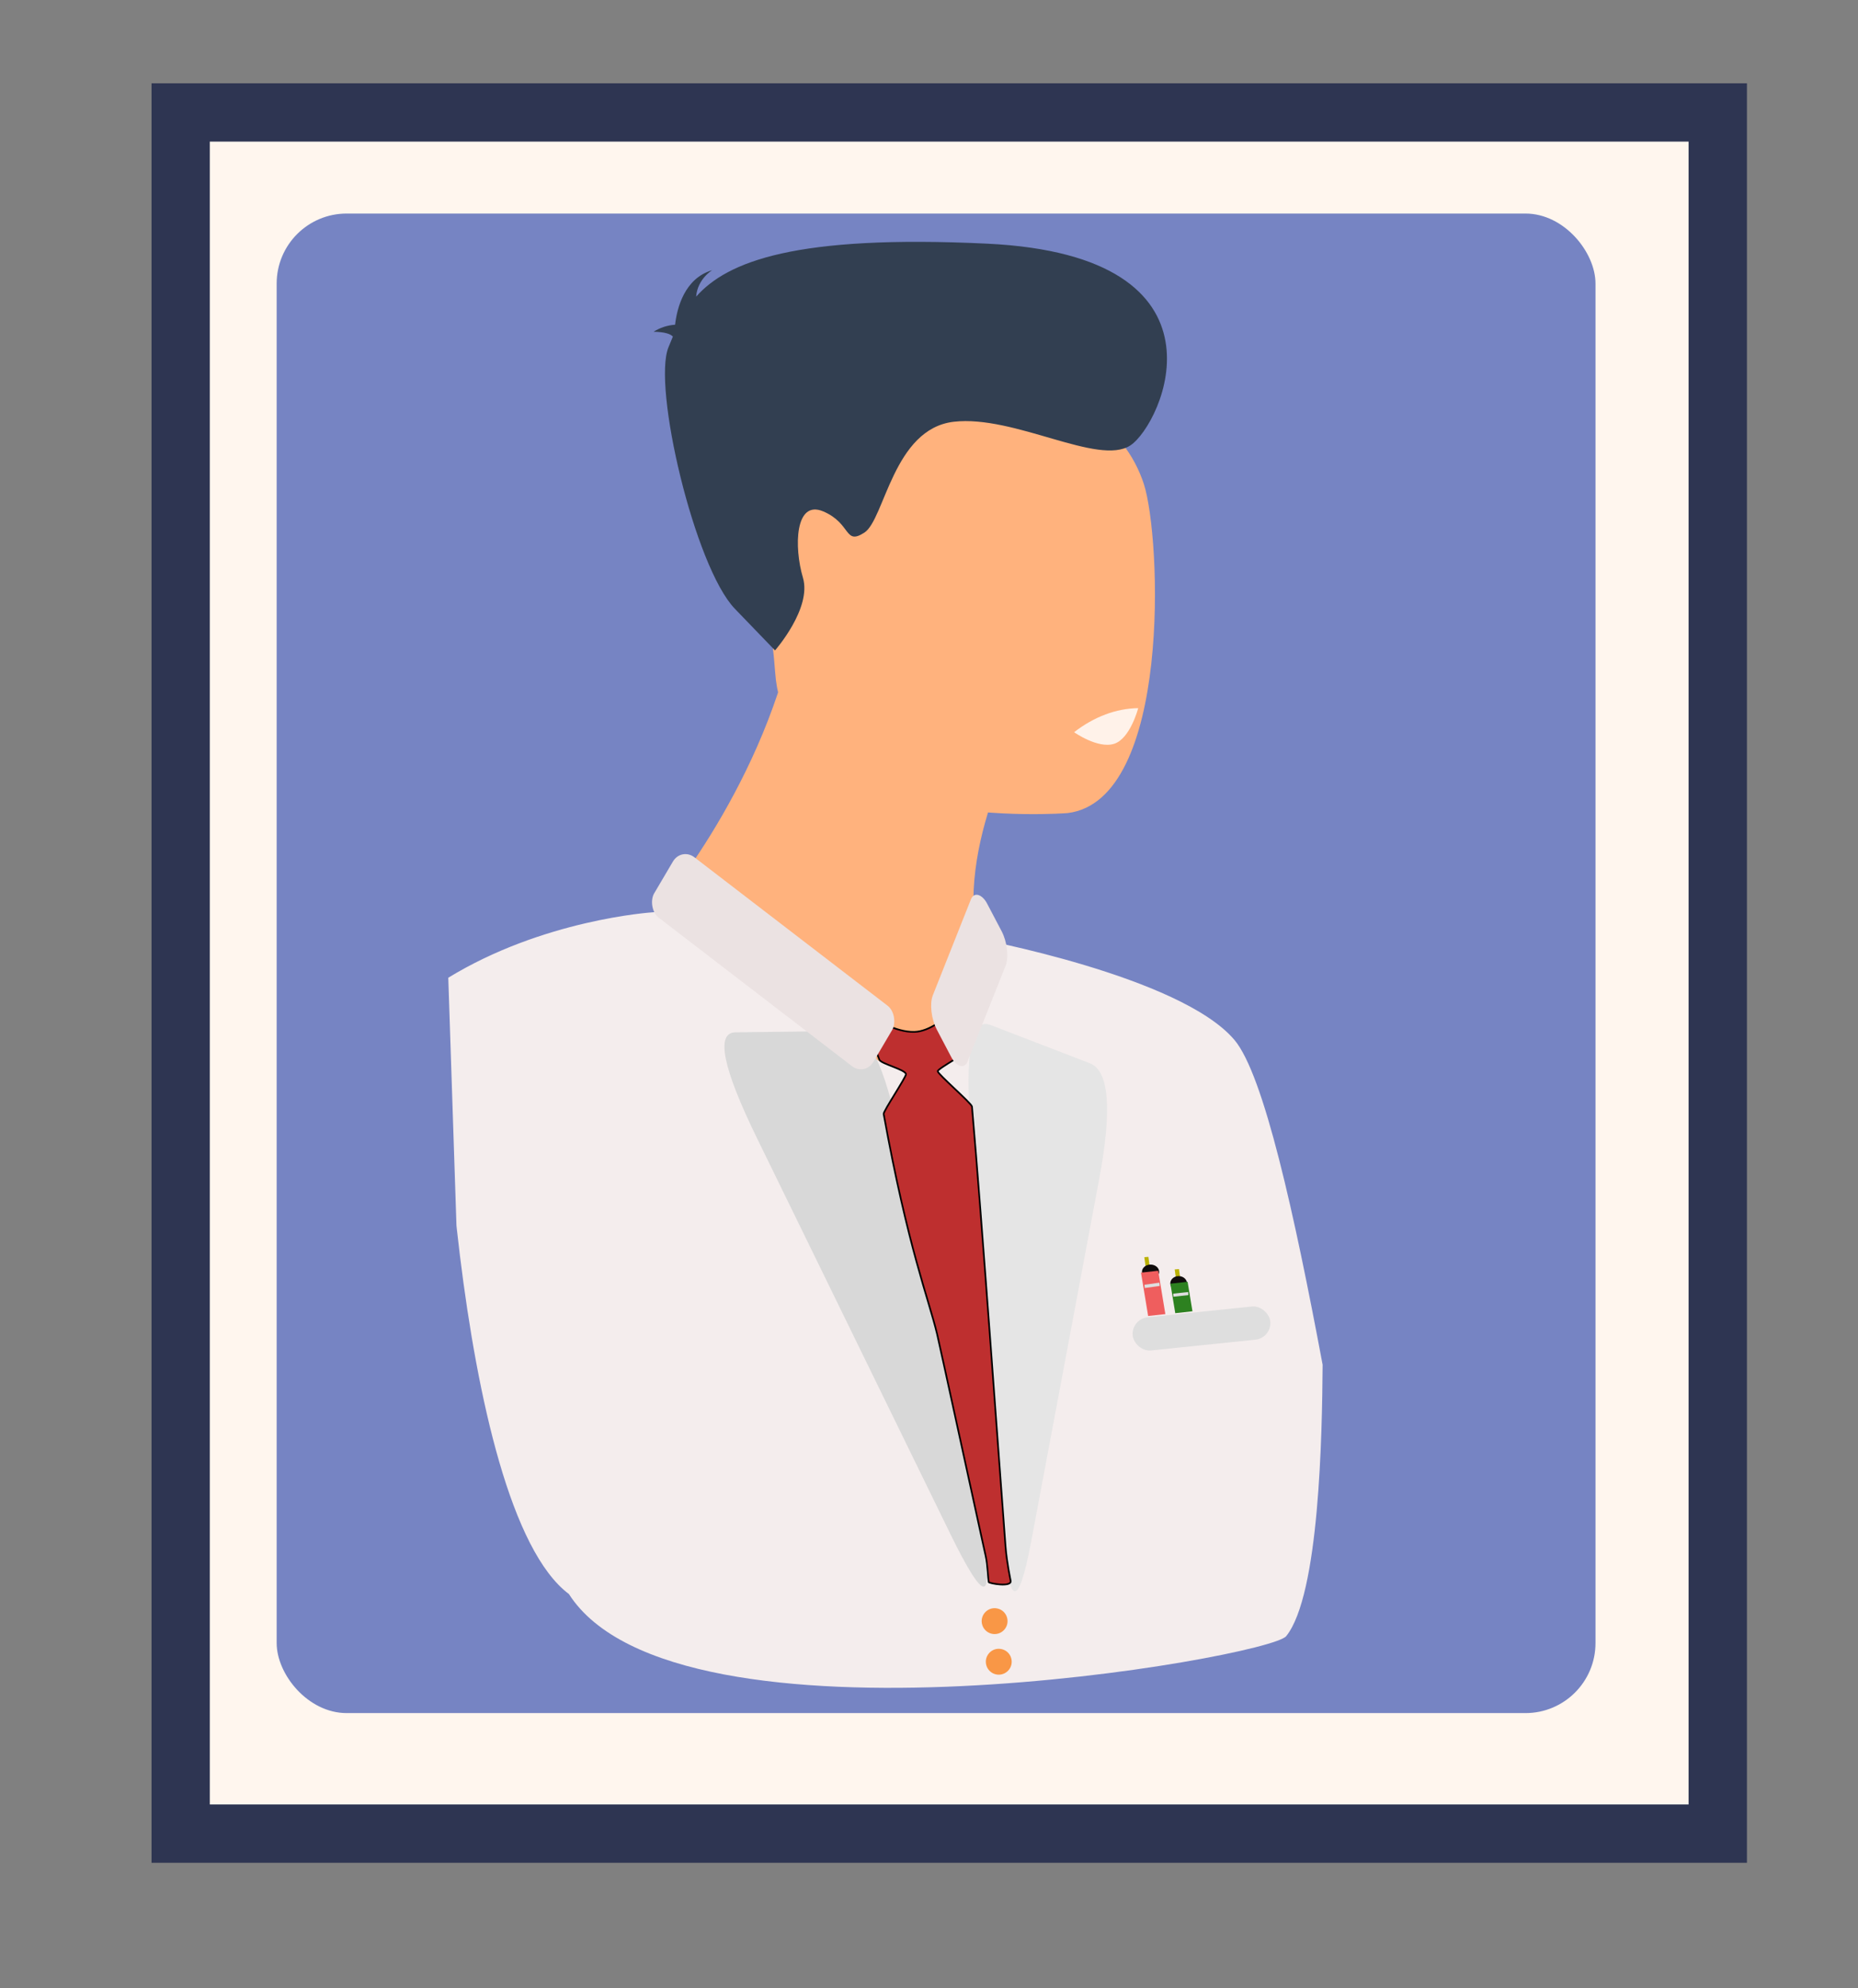 <?xml version="1.0" encoding="utf-8"?>
<svg viewBox="-288.809 -315.272 1105.109 1182.136" xmlns="http://www.w3.org/2000/svg" xmlns:bx="https://boxy-svg.com">
  <rect x="-288.809" y="-315.272" width="1105.109" height="1182.136" fill="#808080" stroke="none"/>
  <defs>
    <clipPath id="clip-path">
      <rect id="Rectangle_362" data-name="Rectangle 362" width="948.922" height="1058.047" fill="#323f51"/>
    </clipPath>
    <clipPath id="clip-path-2">
      <rect id="Rectangle_363" data-name="Rectangle 363" width="535.688" height="817.071" fill="none"/>
    </clipPath>
    <clipPath id="clip-2">
      <rect id="Rectangle_364" data-name="Rectangle 364" width="370.478" height="846.353" fill="none"/>
    </clipPath>
    <clipPath id="clip-3">
      <rect id="Rectangle_367" data-name="Rectangle 367" width="787.201" height="890.531" fill="none"/>
    </clipPath>
    <clipPath id="clip-1">
      <rect id="rect-1" data-name="Rectangle 362" width="948.922" height="1058.047" fill="#323f51"/>
    </clipPath>
  </defs>
  <g id="g-2" data-name="Group 875" transform="matrix(1, 0, 0, 1, -198.681, -265.742)">
    <rect id="Rectangle_360" data-name="Rectangle 360" width="895.246" height="1017.568" transform="translate(19.009 19.212)" fill="#fff6ee"/>
    <rect id="Rectangle_361" data-name="Rectangle 361" width="784.423" height="891.597" style="fill: rgb(118, 132, 195);" transform="translate(74.423 77.443)" rx="41.634" ry="41.634"/>
    <g id="g-3" data-name="Group 873">
      <g id="g-4" data-name="Group 872" clip-path="url(#clip-1)">
        <path id="Path_1288" data-name="Path 1288" d="M948.924,1058.047H0V0H948.924ZM34.667,1023.382h879.59V34.663H34.667Z" fill="#2e3552"/>
      </g>
    </g>
  </g>
  <g transform="matrix(-0.999, 0.033, 0.033, 0.999, -955.181, 425.151)">
    <g>
      <g id="Group_1053" data-name="Group 1053" transform="matrix(1, 0, 0, 1, 242.339, 13994.53)">
        <g id="Group_875" data-name="Group 875" transform="matrix(1.012, 0, 0, 1, -995.579, -14324.145)" style="">
          <g id="Group_873" data-name="Group 873" transform="matrix(1, 0, 0, 1, -1033.583, -254.047)">
            <g id="Group_872" data-name="Group 872" clip-path="url(#clip-path)">
              <g id="Group_877" data-name="Group 877" transform="matrix(1, 0, 0, 1, 315.155, 78.648)">
                <g id="Group_876" data-name="Group 876" clip-path="url(#clip-path-2)">
                  <path id="Path_1291" data-name="Path 1291" d="M 87.525 136.579 C 87.525 136.579 132.594 204.458 123.143 267.502 C 79.768 305.961 169.113 444.545 189.476 426.49 L 312 245.637 C 312 245.637 248.277 176.979 224.9 83.748 L 87.525 136.579 Z" transform="translate(101.251 96.881)" fill="#ffb27d"/>
                  <path id="Path_1292" data-name="Path 1292" d="M 108.025 274.975 C 108.025 274.975 273.591 282.953 277.195 185.726 C 280.799 88.499 325.946 24.067 202.128 14.8 C 100.3 7.182 66.192 48.536 56.919 80.7 C 47.646 112.864 46.675 269.408 108.025 274.975" transform="translate(60.459 16.058)" fill="#ffb27d"/>
                  <path id="Path_1294" data-name="Path 1294" d="M 413.862 341.859 L 413.84 341.859 C 413.618 341.84 412.257 341.759 409.211 341.738 C 389.652 358.429 338.627 398.214 289.572 431.57 C 247.473 460.196 214.703 377.588 229.255 373.929 C 229.233 373.91 229.233 373.89 229.216 373.871 C 227.5 370.846 226.02 367.692 224.79 364.439 L 224.971 363.723 C 224.971 363.723 105.515 390.111 74.942 429.115 C 58.233 450.442 42.942 534.596 29.463 623.401 C 29.424 623.601 29.355 623.816 29.363 624.016 C 31.008 665.445 35.721 760.761 56.035 784.669 C 66.693 797.213 416.883 847.364 476.767 745.539 C 543.128 691.594 543.788 380.304 536.284 377.106 C 479.031 344.044 415.366 341.9 413.863 341.859" style="fill: rgb(244, 237, 237);"/>
                  <path d="M 812.721 1949.822 Q 821.856 1887.282 830.991 1949.822 L 862.368 2164.634 Q 871.503 2227.174 853.233 2227.174 L 790.479 2227.174 Q 772.209 2227.174 781.344 2164.634 Z" style="fill: rgb(229, 229, 229);" transform="matrix(-0.919, 0.394, -0.084, -1.052, 1131.492, 2447.044)" bx:shape="triangle 772.209 1887.282 99.294 339.892 0.5 0.184 1@b4a111c3"/>
                  <path d="M 829.623 2078.748 Q 838.436 2015.586 847.249 2078.748 L 880.272 2315.425 Q 889.085 2378.587 871.459 2378.587 L 805.413 2378.587 Q 787.787 2378.587 796.6 2315.425 Z" style="fill: rgb(216, 216, 216);" transform="matrix(-1, 0.021, 0.308, -1.007, 440.798, 2793.195)" bx:shape="triangle 787.787 2015.586 101.298 363.001 0.5 0.174 1@a53f63b4"/>
                </g>
              </g>
            </g>
          </g>
        </g>
        <rect x="-1213.321" y="-560.509" width="82.267" height="19.832" style="fill: rgb(222, 222, 222);" transform="matrix(-0.998, -0.07, -0.07, 0.998, -2829.958, -13432.008)" rx="9.916" ry="9.916"/>
      </g>
    </g>
    <g id="Group_1051" data-name="Group 1051" transform="matrix(1.214, 0, 0, 1.249, -3095.922, 17002.994)" style="">
      <g id="Group_880" data-name="Group 880" transform="matrix(1, 0, 0, 1, 1347.945, -14110.203)">
        <g id="Group_879" data-name="Group 879" clip-path="url(#clip-2)">
          <path id="Path_1302" data-name="Path 1302" d="M 309.045 92.58 C 310.157 91.306 312.718 90.28 318.42 89.967 C 315.164 88.12 311.508 87.091 307.767 86.967 C 306.576 79.038 302.359 65.007 288.713 61.596 C 288.713 61.596 296.047 65.504 297.003 73.933 C 281.197 57.703 247.336 45.89 153.568 53.293 C 29.992 63.047 70.718 142.167 86.717 151.599 C 102.716 161.031 142.987 135.172 172.795 137.54 C 202.603 139.908 208.271 182.976 218.384 188.888 C 228.497 194.8 224.518 184.347 238.201 178.163 C 251.884 171.979 253.184 194.649 249.231 209.391 C 245.278 224.133 264.08 243.573 264.08 243.573 L 283.08 223.114 C 302.08 202.655 319.98 115.999 311.343 97.526 C 310.58 95.893 309.826 94.241 309.043 92.58" fill="#323f51"/>
        </g>
      </g>
    </g>
  </g>
  <g id="Group_883" data-name="Group 883" transform="matrix(1, 0, 0, 1, -149.272, -93.07)">
    <g id="Group_882" data-name="Group 882" clip-path="url(#clip-3)">
      <g transform="matrix(1, 0, 0, 1, 3.614, 31.755)">
        <path id="Path_1332" data-name="Path 1332" d="M 441.097 712.264 C 439.302 706.621 444.289 701.152 450.073 702.419 C 455.857 703.686 458.101 710.74 454.111 715.115 C 453.201 716.114 452.043 716.855 450.755 717.264 C 446.707 718.553 442.381 716.314 441.097 712.264" fill="#f99746"/>
        <g transform="matrix(1, 0, 0, 1, -5.8, -24.49)">
          <path d="M 379.338 374.482 C 379.338 379.296 377.032 379.005 385.689 400.624 C 386.673 403.082 401.015 406.404 401.516 409.172 C 401.797 410.724 387.944 431.282 388.233 432.881 C 402.631 512.431 415.224 543.492 419.997 563.648 C 421.981 572.026 441.261 661.031 448.902 695.724 C 450.078 701.064 450.287 709.079 450.706 711.206 C 450.858 711.979 464.426 714.455 463.774 710.475 C 463.641 709.666 461.458 699.625 460.726 690.03 C 456.991 641.024 446.56 494.76 440.773 428.495 C 440.605 426.579 420.552 409.314 420.392 407.501 C 420.252 405.913 439.101 395.864 439.069 394.354 C 438.675 375.663 439.121 358.277 437.551 357.815 C 435.886 357.325 433.011 366.242 427.853 372.523 C 425.437 375.465 415.726 383.848 406.52 384.078 C 394.931 384.368 383.464 376.072 380.723 376.497" style="stroke: rgb(0, 0, 0); fill: rgb(190, 47, 47);"/>
        </g>
        <path id="path-1" data-name="Path 1332" d="M 443.57 736.406 C 441.775 730.763 446.762 725.294 452.546 726.561 C 458.33 727.828 460.574 734.882 456.584 739.257 C 455.674 740.256 454.516 740.997 453.228 741.406 C 449.18 742.695 444.854 740.456 443.57 736.406" fill="#f99746"/>
        <rect x="167.515" y="206.335" width="164.448" height="41.402" style="fill: rgb(235, 226, 226);" transform="matrix(0.793, 0.609, -0.512, 0.868, 234.906, -31.311)" rx="9.775" ry="9.775"/>
        <rect x="82.341" y="168.183" width="80.831" height="33.745" style="fill: rgb(235, 226, 226);" transform="matrix(0.369, -0.929, 0.613, 1.165, 274.599, 227.444)" rx="9.775" ry="9.775"/>
      </g>
    </g>
  </g>
  <path id="Path_1336" data-name="Path 1336" d="M -2055.674 -263.038 C -2055.674 -263.038 -2043.436 -250.843 -2033.35 -252.263 C -2023.363 -253.671 -2015.696 -270.775 -2015.696 -270.775 C -2028.638 -272.789 -2042.357 -270.137 -2055.674 -263.038" fill="#fff2e9" style="" transform="matrix(0.986, -0.167, 0.167, 0.986, 2420.869, 36.141)" bx:origin="0.601 0.486"/>
  <rect x="-475.203" y="10.22" width="2.434" height="5.677" style="fill: rgb(186, 177, 3);" transform="matrix(-0.997, 0.081, -0.135, -0.992, -77.393, 486.291)"/>
  <circle style="fill: rgb(16, 12, 12);" cx="-2010.615" cy="64.791" r="5.299" transform="matrix(0.967, 0, 0, 0.818, 2339.794, 387.953)"/>
  <rect x="-2008.622" y="46.96" width="10.291" height="26.086" style="fill: rgb(239, 94, 94);" transform="matrix(0.994, -0.109, 0.163, 0.988, 2378.756, 176.079)"/>
  <rect x="-382.034" y="16.106" width="1.957" height="8.947" style="fill: rgb(222, 222, 222);" transform="matrix(-0.084, -0.996, 0.992, -0.137, 344.01, 72.257)"/>
  <rect x="-500.015" y="10.22" width="2.561" height="5.677" style="fill: rgb(186, 177, 3);" transform="matrix(-0.997, 0.081, -0.135, -0.992, -83.935, 495.569)"/>
  <circle style="fill: rgb(16, 12, 12);" cx="-2010.615" cy="64.791" r="5.299" transform="matrix(0.937, 0, 0, 0.818, 2296.182, 394.804)"/>
  <rect x="-2008.62" y="31.941" width="10.291" height="17.743" style="fill: rgb(45, 129, 32);" transform="matrix(0.994, -0.109, 0.163, 0.988, 2398.689, 197.488)"/>
  <rect x="-359.666" y="16.106" width="1.842" height="8.947" style="fill: rgb(222, 222, 222);" transform="matrix(-0.057, -0.998, 0.995, -0.11, 372.573, 98.573)"/>
  <path style="fill: rgb(216, 216, 216); stroke: rgb(0, 0, 0);" d="M 258.567 289.951 L 258.567 289.951 L 258.567 289.951 Z"/>
</svg>